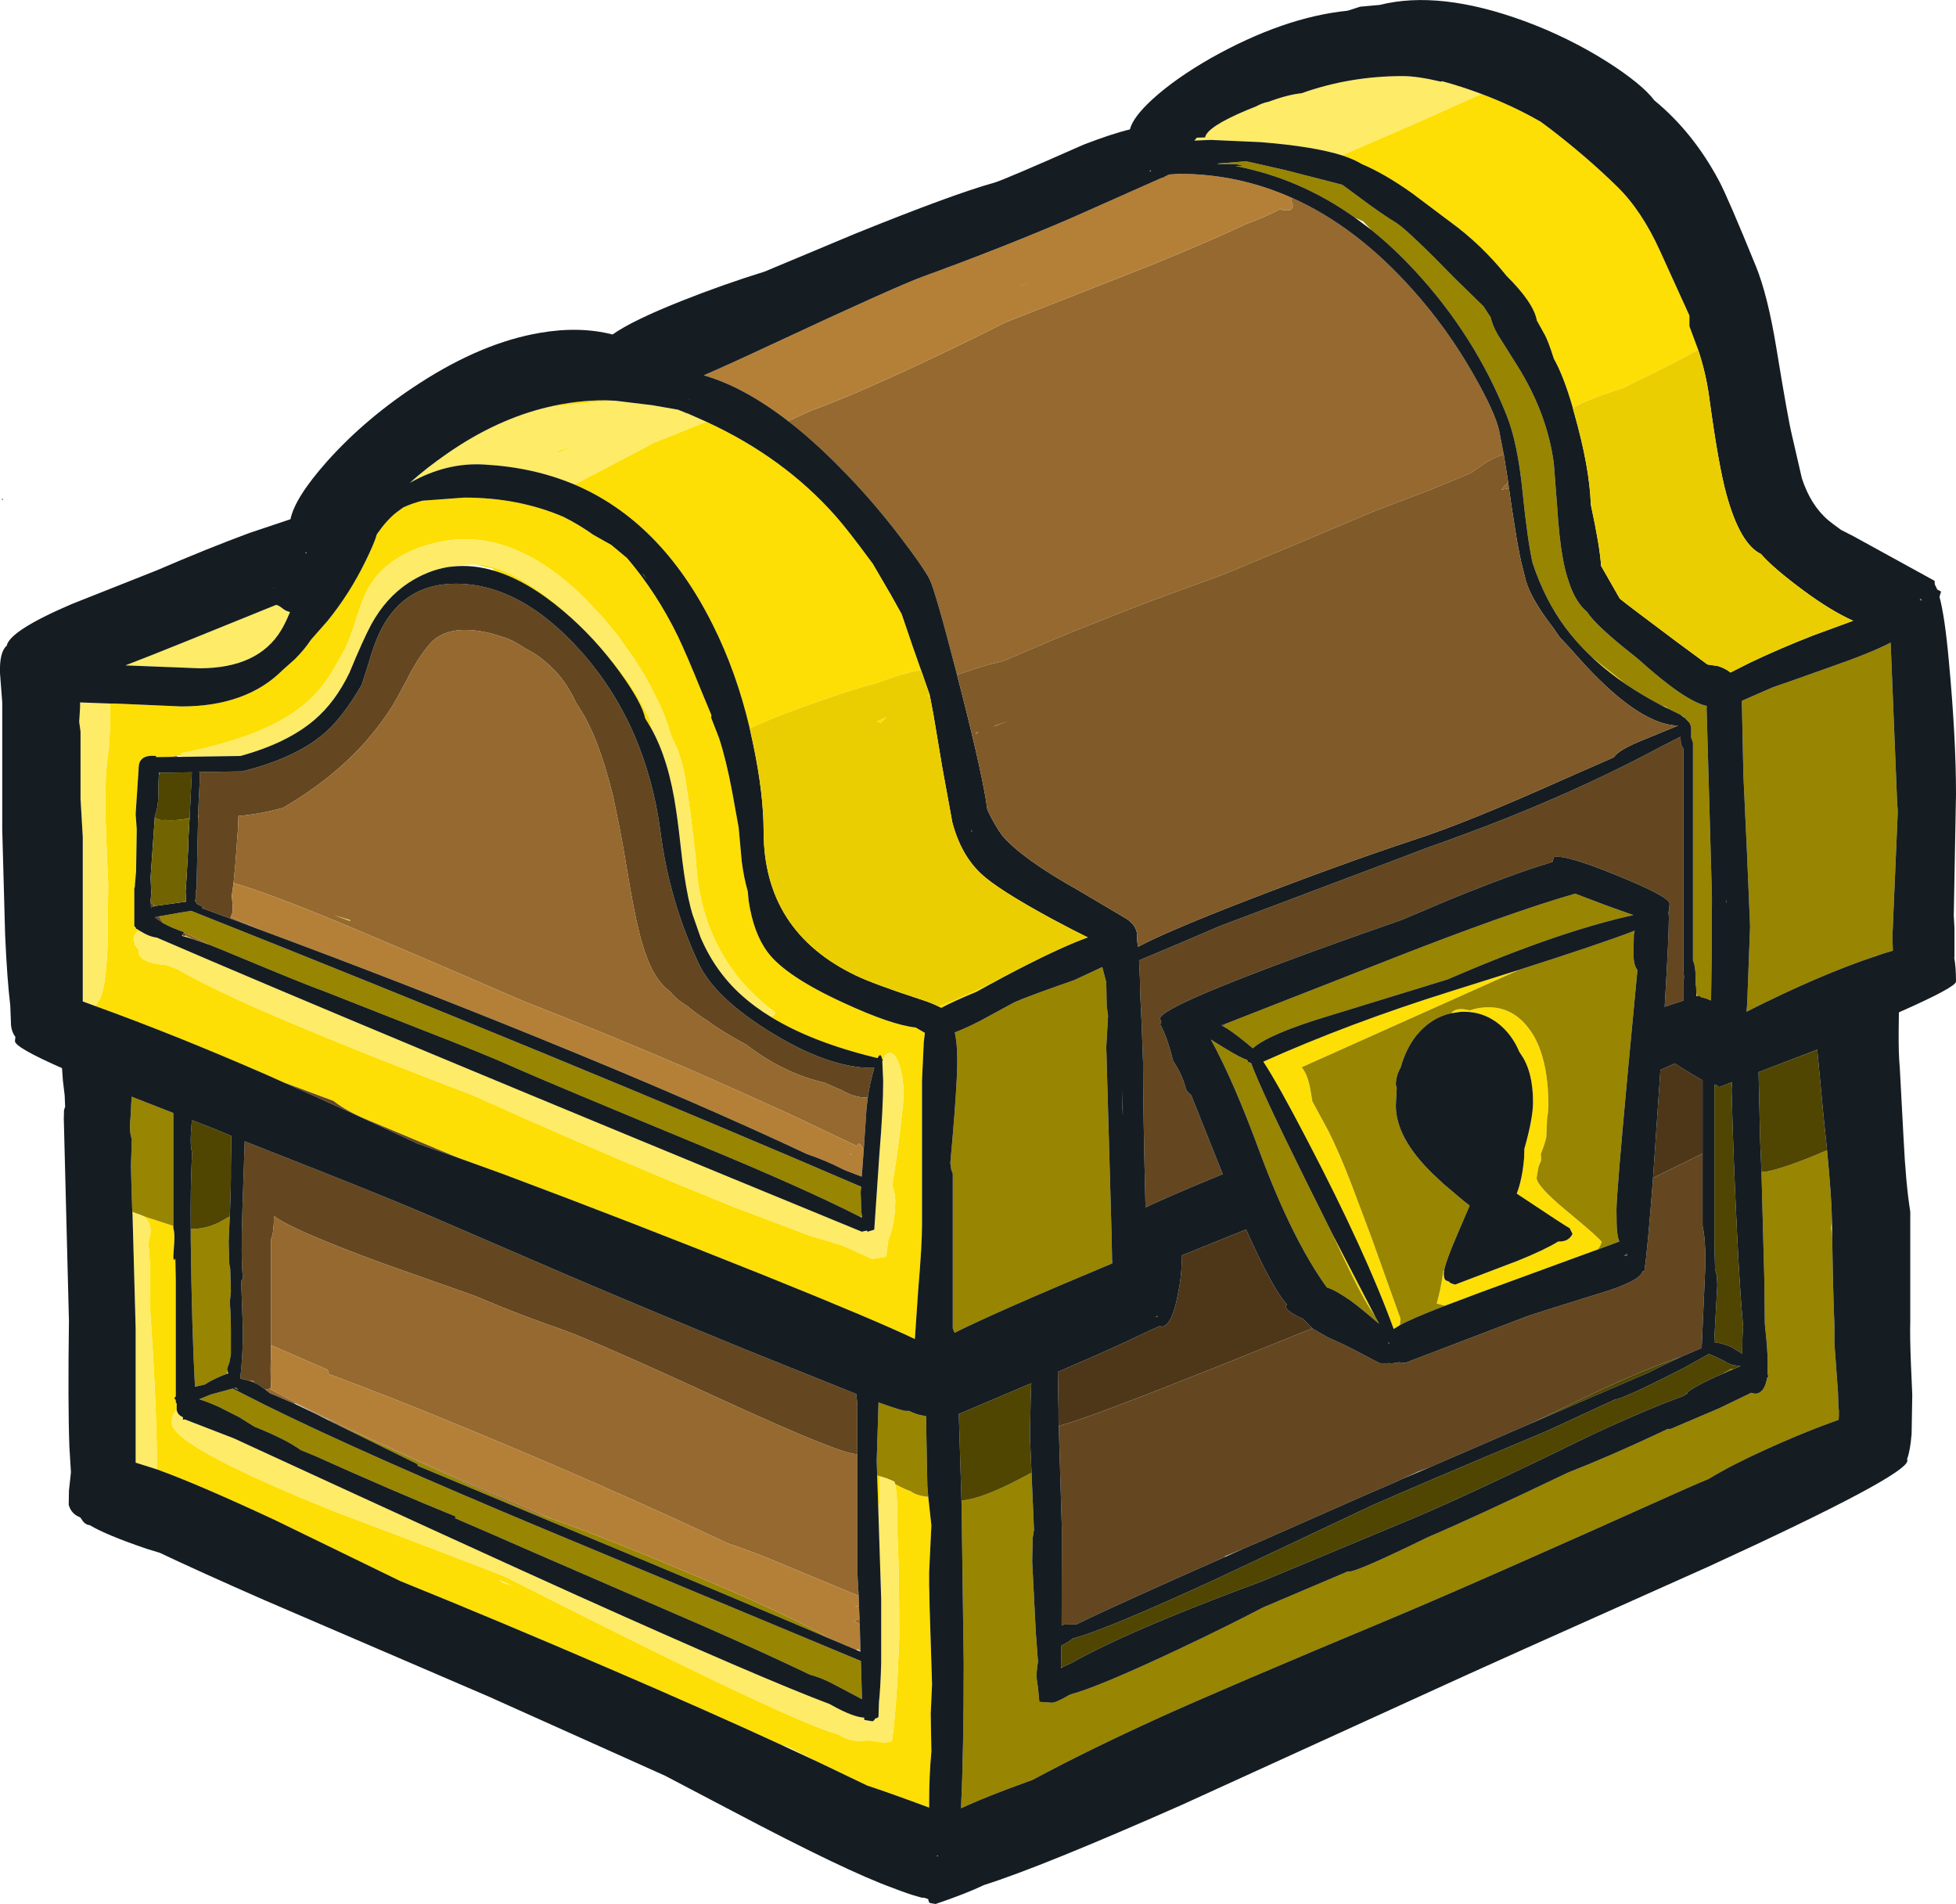 <?xml version="1.0" encoding="UTF-8" standalone="no"?>
<svg xmlns:ffdec="https://www.free-decompiler.com/flash" xmlns:xlink="http://www.w3.org/1999/xlink" ffdec:objectType="shape" height="426.65px" width="438.4px" xmlns="http://www.w3.org/2000/svg">
  <g transform="matrix(1.0, 0.0, 0.0, 1.0, 219.2, 213.3)">
    <path d="M112.85 -192.25 Q120.0 -189.55 126.15 -186.0 L128.3 -184.4 Q136.45 -178.15 143.2 -171.55 148.75 -166.15 152.85 -157.1 L159.45 -142.6 159.45 -140.2 161.4 -134.95 Q156.6 -132.2 147.8 -127.95 L144.65 -126.4 Q137.05 -123.95 133.3 -121.95 131.25 -129.05 129.05 -132.95 127.85 -136.75 127.1 -138.15 L125.25 -141.5 Q124.55 -145.45 118.45 -151.5 112.75 -158.6 105.75 -163.65 L97.3 -170.0 Q91.1 -174.4 86.0 -176.55 84.3 -177.6 81.55 -178.5 L96.1 -184.8 112.85 -192.25 M53.75 -176.65 L53.75 -176.6 53.65 -176.65 53.75 -176.65 M138.15 -65.6 L143.1 -61.7 145.1 -60.05 Q141.45 -62.55 138.4 -65.3 L138.15 -65.6 M153.35 -55.15 L154.1 -54.95 154.9 -54.4 153.35 -55.15 M157.95 -52.75 L158.1 -52.85 158.35 -52.5 157.95 -52.75 M160.85 6.95 L160.9 7.15 160.95 7.85 160.85 7.15 160.85 6.95 M161.0 9.2 L161.05 9.45 161.2 9.95 161.0 9.9 161.0 9.5 161.0 9.2 M-10.75 -57.2 L-11.45 -57.35 -10.85 -57.7 -10.75 -57.2 M-12.75 -63.1 Q-15.1 -62.85 -19.3 -61.45 L-20.65 -61.0 -22.7 -60.25 Q-27.85 -58.9 -33.95 -56.75 L-38.15 -55.3 Q-46.9 -52.15 -51.15 -50.05 -54.15 -62.8 -59.5 -73.4 -71.05 -96.5 -90.5 -104.75 -86.05 -107.0 -78.5 -111.0 L-72.75 -114.05 -60.9 -118.8 Q-43.5 -110.8 -31.85 -97.6 -29.15 -94.55 -24.0 -87.55 L-23.55 -86.95 -19.5 -80.0 -17.1 -75.7 -14.7 -68.65 -12.75 -63.1 M-8.8 12.25 L-8.7 12.15 Q-6.4 11.35 -1.95 9.35 L0.95 8.0 3.45 6.85 -0.35 8.95 Q-5.45 11.05 -8.25 12.55 L-8.8 12.25 M121.35 4.0 L72.55 25.85 Q74.0 27.65 74.55 31.15 L74.95 33.5 78.6 40.25 Q81.05 45.2 83.3 51.05 L83.9 52.6 88.1 63.75 92.8 76.9 94.7 82.2 94.55 83.65 93.25 84.45 93.15 84.45 Q86.95 67.35 73.8 42.2 67.25 29.6 63.95 24.6 83.25 15.95 106.1 8.8 L121.35 4.0 M104.65 79.3 L102.8 78.8 Q103.65 76.0 104.25 71.8 L104.3 71.5 104.5 71.25 104.4 72.0 Q104.4 73.3 104.85 73.6 L105.6 73.9 105.7 74.05 Q105.95 74.3 106.95 74.55 L121.0 69.2 Q126.95 66.8 130.05 64.9 L130.35 64.9 Q132.4 64.9 133.25 63.2 L132.6 61.9 Q132.05 61.7 120.95 54.3 L120.75 54.15 Q122.0 50.95 122.4 46.15 L122.45 44.15 Q124.4 37.3 124.4 33.65 124.4 26.8 121.65 22.9 L121.3 22.35 Q120.1 19.45 117.95 17.25 113.8 13.1 108.05 13.45 L106.05 13.75 Q107.05 12.3 110.2 13.1 111.7 12.6 113.35 12.45 119.4 11.95 123.3 16.95 125.0 19.1 126.05 22.1 127.85 27.1 127.85 34.5 L127.75 36.1 127.55 37.35 127.4 41.2 Q127.4 42.05 126.15 45.3 L126.25 46.65 125.65 48.1 125.2 50.6 Q125.2 52.45 131.9 58.0 L133.1 59.0 Q139.3 64.15 139.8 65.0 139.4 66.15 139.0 66.55 L138.75 66.75 137.35 67.25 112.9 76.2 104.65 79.3 M200.9 1.05 L201.2 0.85 201.35 0.9 200.9 1.05 M191.4 60.2 L191.4 60.6 191.45 63.7 191.2 61.8 191.4 60.2 M89.05 81.75 L87.4 79.2 Q84.4 74.15 79.5 63.35 L89.05 81.75 M-194.55 -55.65 L-193.4 -55.65 -178.55 -55.0 Q-164.0 -55.0 -155.85 -63.15 L-153.1 -65.6 Q-150.95 -67.75 -149.5 -69.95 L-145.8 -74.15 Q-140.85 -80.25 -137.35 -87.4 -135.25 -91.65 -134.75 -93.55 L-134.65 -93.7 Q-132.65 -96.6 -130.45 -98.4 L-128.8 -99.6 Q-126.85 -100.5 -124.55 -101.1 L-115.1 -101.8 Q-103.0 -101.8 -92.95 -97.5 -89.5 -95.8 -86.2 -93.45 L-82.2 -91.2 -78.65 -88.25 Q-72.0 -80.45 -67.25 -70.7 -65.25 -66.5 -61.95 -58.35 L-59.75 -53.05 -59.8 -52.45 -58.05 -47.95 Q-56.45 -43.1 -55.1 -35.9 L-53.65 -27.9 -52.95 -20.25 Q-52.5 -16.7 -51.6 -13.55 L-51.4 -11.4 Q-50.3 -4.15 -47.15 0.05 -43.15 5.45 -30.05 11.45 -19.45 16.35 -13.95 16.95 L-11.9 18.15 -12.15 20.15 -12.55 28.85 -12.55 61.1 Q-12.55 65.85 -13.4 75.7 L-14.15 86.75 Q-23.05 82.5 -48.0 72.45 -78.05 60.4 -106.65 49.7 L-116.5 46.15 -121.2 44.2 -136.7 37.7 Q-141.65 35.65 -144.45 33.4 L-154.65 29.6 -155.4 29.35 -159.65 27.45 Q-179.95 18.6 -197.8 12.15 L-197.25 11.1 Q-195.6 9.7 -195.1 -1.2 L-194.95 -15.2 -195.25 -21.6 -195.6 -31.75 -195.6 -33.0 Q-195.6 -40.25 -195.05 -43.65 -194.55 -47.1 -194.55 -51.75 L-194.55 -55.65 M-156.9 -77.65 L-157.7 -77.6 -157.35 -77.75 -156.9 -77.65 M-180.75 -43.7 L-184.2 -43.65 -184.25 -43.9 Q-186.6 -44.15 -187.55 -43.05 L-187.7 -43.1 -187.7 -42.85 -187.75 -42.8 Q-188.15 -42.15 -188.15 -40.65 L-188.8 -30.9 -188.55 -27.45 -188.7 -18.05 -188.95 -15.2 -189.0 -14.4 -189.1 -14.4 -189.1 -5.8 -188.75 -5.4 -188.7 -5.15 -188.5 -5.15 -188.1 -4.85 -188.2 -4.65 -188.8 -4.15 Q-189.25 -3.65 -189.25 -2.75 L-188.9 -1.45 -188.15 -0.5 -188.15 -0.15 Q-188.15 2.25 -182.7 2.9 L-182.35 2.8 -181.5 3.1 -179.55 3.8 Q-171.05 8.75 -154.15 15.85 -136.5 23.3 -113.15 32.15 -91.55 41.9 -69.2 51.25 L-55.25 56.95 -38.1 63.45 -30.35 65.8 -23.75 68.8 -20.6 68.3 -20.15 64.85 -20.1 64.55 Q-19.65 63.55 -19.3 62.15 L-19.2 61.75 -18.9 60.25 Q-18.6 58.2 -18.55 56.15 L-18.55 55.75 Q-18.55 54.55 -19.05 52.85 L-19.2 52.3 -18.85 49.9 -18.35 46.7 -17.85 43.15 -17.7 41.9 -17.55 40.85 -16.75 33.55 -16.7 31.9 Q-16.7 28.2 -17.6 25.45 -18.35 23.15 -19.3 22.75 L-19.65 22.65 Q-20.65 22.55 -21.3 24.1 L-21.5 24.05 Q-21.8 22.35 -22.5 23.8 -37.1 20.3 -46.45 14.55 L-45.9 14.3 -45.35 13.65 Q-62.2 1.2 -63.25 -20.95 L-64.55 -31.8 -65.65 -39.0 Q-65.95 -40.8 -66.4 -42.35 L-67.25 -45.15 -68.85 -48.6 Q-69.6 -51.5 -71.25 -55.25 L-72.4 -57.55 -72.9 -58.5 -73.15 -59.05 Q-75.05 -62.7 -77.35 -66.1 L-80.6 -70.7 -84.1 -74.95 -87.95 -79.05 Q-104.7 -95.75 -121.65 -91.65 -132.85 -88.9 -137.0 -80.85 -138.1 -78.65 -139.6 -73.9 -141.0 -69.4 -142.2 -67.3 -144.9 -62.45 -145.9 -61.05 -148.5 -57.3 -152.15 -54.55 -158.55 -49.75 -169.25 -46.75 -174.55 -45.25 -178.55 -44.55 L-178.5 -43.95 -179.05 -44.0 -179.7 -43.9 -180.75 -43.7 M-73.25 -50.1 L-74.6 -52.35 Q-75.3 -55.8 -80.25 -62.65 -85.95 -70.5 -92.9 -76.35 -101.0 -83.2 -108.4 -85.4 L-108.8 -85.9 -112.85 -86.8 -112.5 -86.8 Q-108.05 -86.8 -101.45 -82.85 -97.25 -80.3 -93.05 -76.7 L-88.45 -72.4 -85.0 -68.8 -81.35 -64.45 Q-78.7 -61.05 -76.55 -57.6 L-76.25 -57.05 -74.45 -53.85 -73.55 -52.1 -73.25 -50.1 M-117.75 -86.35 L-118.7 -86.25 -116.7 -86.55 -117.75 -86.35 M-177.85 -3.5 L-177.75 -3.65 -175.95 -2.85 -176.9 -3.15 -177.85 -3.5 M-65.75 -120.9 L-64.95 -120.6 -65.9 -120.45 -65.75 -120.9 M-81.25 -123.5 L-84.7 -123.3 -96.3 -122.1 Q-90.0 -123.6 -83.55 -123.6 L-81.25 -123.5 M-94.25 -111.8 L-94.05 -112.3 -90.05 -113.5 -94.25 -111.8 M-140.75 -7.15 L-140.7 -6.9 -144.35 -8.25 -140.75 -7.15 M-20.45 -52.65 L-21.85 -51.3 -22.65 -51.65 -20.45 -52.65 M-74.9 -84.45 L-74.25 -83.45 -75.3 -84.9 -74.9 -84.45 M-107.55 140.7 L-106.5 141.3 -104.05 142.15 Q-105.65 141.45 -107.55 140.7 M-44.4 177.55 Q-61.0 169.9 -82.65 160.6 -108.05 149.65 -129.45 141.0 L-157.6 127.3 Q-175.0 119.2 -184.05 115.95 L-184.05 115.55 -184.05 112.05 Q-184.25 98.65 -185.65 78.7 L-185.55 73.4 Q-185.55 68.6 -185.95 65.4 L-185.45 62.85 Q-185.35 59.0 -189.4 58.55 L-189.5 58.7 -189.55 58.25 -186.2 59.5 -180.35 61.4 -180.35 61.9 Q-180.0 63.0 -180.15 65.15 L-180.35 68.2 Q-180.35 69.25 -180.05 68.95 L-179.9 68.7 -179.8 73.55 -179.8 99.6 -180.15 100.0 -179.8 100.45 -179.8 101.0 -179.6 101.15 -179.6 102.65 Q-180.7 103.55 -180.7 105.5 -180.7 107.0 -177.65 109.3 -170.25 114.9 -144.6 125.25 -107.55 139.25 -105.7 140.15 -42.1 172.45 -31.35 175.35 L-31.3 175.35 Q-28.85 176.8 -26.9 176.8 L-24.15 176.7 -22.85 176.95 -22.6 176.95 -20.9 177.2 -19.6 176.95 -19.25 176.7 Q-18.55 171.55 -18.05 162.8 L-17.65 153.65 Q-17.65 138.85 -18.05 130.65 L-18.1 129.65 -18.05 127.3 Q-18.05 121.85 -18.6 119.2 L-18.2 119.45 Q-16.55 120.35 -15.1 120.85 -13.7 121.9 -11.15 122.1 L-10.45 128.5 -10.95 139.0 -10.95 141.55 -10.95 142.05 -10.9 143.75 -10.85 146.6 -10.3 164.1 -10.6 170.75 -10.45 179.2 Q-10.95 184.6 -10.95 190.6 L-10.95 191.75 Q-19.0 188.75 -24.4 186.95 L-24.75 186.85 -35.8 181.55 -42.55 178.2 -44.4 177.55 M-22.6 117.3 L-22.0 117.5 -22.0 123.25 -22.35 124.75 -22.6 117.3 M-167.45 90.3 L-167.5 90.5 -167.8 92.05 -167.45 90.3 M-168.2 93.9 L-168.05 94.45 -168.35 94.55 -168.2 93.9" fill="#fedf05" fill-rule="evenodd" stroke="none"/>
    <path d="M32.45 34.75 L32.45 36.8 32.25 31.05 32.45 34.75" fill="#840000" fill-rule="evenodd" stroke="none"/>
    <path d="M53.75 -176.65 L59.9 -177.15 60.4 -177.1 69.0 -175.15 81.65 -171.9 85.45 -169.1 Q90.5 -165.3 93.85 -163.3 L94.05 -163.15 Q96.95 -161.1 106.8 -151.0 L113.3 -144.65 114.9 -142.2 Q115.3 -140.4 116.5 -138.3 L120.85 -131.4 Q127.55 -120.7 129.05 -109.55 L129.8 -99.9 Q130.25 -92.7 131.05 -88.35 131.55 -85.45 132.35 -83.15 L132.7 -82.1 Q134.2 -78.05 136.55 -76.15 138.4 -73.15 147.25 -66.2 L148.1 -65.5 Q158.4 -56.2 163.35 -55.1 L163.3 -54.7 164.5 -12.3 164.45 0.25 164.3 10.9 163.2 10.45 161.9 10.1 161.85 10.0 161.65 9.8 161.2 9.95 161.05 9.45 161.0 9.2 160.95 7.85 160.9 7.15 160.85 6.95 160.85 5.9 Q160.85 3.3 160.25 1.95 L160.25 -46.9 159.85 -48.0 159.85 -49.8 Q159.85 -50.75 159.45 -51.35 L158.35 -52.5 158.1 -52.85 157.95 -52.75 157.45 -53.1 157.45 -53.15 157.3 -53.2 157.25 -53.25 154.9 -54.4 154.1 -54.95 153.35 -55.15 Q148.9 -57.5 145.1 -60.05 L143.1 -61.7 138.15 -65.6 137.55 -66.1 Q134.2 -69.25 131.6 -72.75 127.05 -78.9 124.3 -87.15 123.15 -92.3 122.05 -103.15 120.95 -114.1 118.5 -120.2 111.4 -138.05 98.0 -152.55 93.25 -157.7 88.15 -161.8 L86.35 -163.65 84.4 -164.6 Q72.0 -173.4 57.65 -176.1 L59.45 -176.15 58.0 -176.5 54.25 -176.5 53.75 -176.6 53.75 -176.65 M55.8 16.0 L91.3 2.1 Q118.75 -8.7 133.85 -13.05 L140.7 -10.45 146.3 -8.45 146.9 -8.25 Q129.95 -4.55 105.3 6.15 L78.75 14.3 Q65.25 18.35 61.6 21.6 57.95 18.55 55.95 17.25 L54.9 16.65 55.8 16.0 M121.35 4.0 Q139.7 -1.85 147.2 -4.75 L147.0 -3.9 146.9 0.75 Q147.0 3.15 147.8 4.05 L145.6 27.35 Q143.1 54.35 143.1 57.8 143.1 61.6 143.25 62.55 143.35 64.0 143.75 64.9 L138.75 66.75 139.0 66.55 Q139.4 66.15 139.8 65.0 139.3 64.15 133.1 59.0 L131.9 58.0 Q125.2 52.45 125.2 50.6 L125.65 48.1 126.25 46.65 126.15 45.3 Q127.4 42.05 127.4 41.2 L127.55 37.35 127.75 36.1 127.85 34.5 Q127.85 27.1 126.05 22.1 125.0 19.1 123.3 16.95 119.4 11.95 113.35 12.45 111.7 12.6 110.2 13.1 107.05 12.3 106.05 13.75 101.45 14.75 98.15 18.85 95.85 21.85 94.75 25.85 93.65 27.8 93.65 29.75 L93.85 30.45 93.65 34.45 Q93.65 41.7 101.95 49.75 L104.35 52.0 108.85 55.8 110.2 56.85 107.35 63.5 Q104.95 69.05 104.5 71.25 L104.3 71.5 104.25 71.8 Q103.65 76.0 102.8 78.8 L104.65 79.3 Q97.45 82.05 94.55 83.65 L94.7 82.2 92.8 76.9 88.1 63.75 83.9 52.6 83.3 51.05 Q81.05 45.2 78.6 40.25 L74.95 33.5 74.55 31.15 Q74.0 27.65 72.55 25.85 L121.35 4.0 M200.9 1.05 Q188.5 5.2 172.25 13.4 L172.4 11.6 173.05 -5.7 172.35 -22.25 171.55 -39.6 171.2 -56.25 178.05 -59.25 182.65 -60.85 190.95 -63.8 Q200.3 -67.05 204.55 -69.3 L206.0 -33.7 206.15 -31.4 204.95 -3.4 205.05 -0.4 205.0 -0.25 Q203.2 0.25 201.35 0.9 L201.2 0.85 200.9 1.05 M167.7 -11.0 L167.65 -11.0 167.65 -11.95 167.7 -11.2 167.7 -11.0 M175.6 49.35 Q178.1 49.3 185.85 46.3 L190.3 44.45 Q191.3 54.75 191.4 60.2 L191.2 61.8 191.45 63.7 Q191.65 76.95 191.95 83.6 L191.95 87.75 192.65 97.3 192.75 98.65 192.85 101.95 192.95 102.75 192.95 103.8 192.9 104.85 189.6 106.05 Q183.25 108.45 176.35 111.6 168.85 115.0 163.75 118.1 161.2 119.15 158.5 120.35 110.3 142.0 91.95 149.65 54.95 165.1 40.95 171.45 24.35 179.0 12.3 185.5 L6.35 187.7 Q0.4 189.95 -3.8 191.9 -3.2 178.9 -3.2 159.3 L-3.7 122.95 Q0.45 122.6 8.0 118.8 L12.0 116.7 12.55 129.5 12.25 131.4 12.15 136.65 12.95 152.35 13.45 159.1 13.3 159.95 13.1 162.0 Q13.1 162.8 13.45 164.9 L13.75 168.05 16.55 168.25 Q17.5 168.25 20.4 166.55 L20.7 166.4 Q26.85 164.8 45.0 156.25 56.0 151.05 63.9 146.9 L82.85 138.85 83.25 138.85 Q85.1 138.85 100.85 131.15 111.1 126.8 132.2 116.7 141.65 113.0 152.7 107.8 L154.6 106.9 155.25 106.9 166.05 102.3 172.8 99.05 173.25 98.8 174.15 99.0 Q176.15 99.0 176.8 95.8 L176.9 95.35 177.15 95.2 176.95 94.45 177.0 92.25 Q177.0 89.35 176.45 84.35 L176.35 83.3 176.25 73.75 175.6 49.35 M18.6 160.25 L18.8 160.25 19.0 160.25 18.6 160.45 18.6 160.25 M166.8 94.6 L168.7 93.5 169.1 93.5 169.3 93.5 Q168.05 94.0 166.8 94.6 M93.15 84.45 L93.25 84.45 93.15 84.5 93.15 84.45 M89.05 81.75 L89.9 83.35 Q85.75 79.75 83.3 78.0 80.05 75.75 78.2 75.2 70.45 64.5 63.15 44.85 57.25 28.8 52.2 19.65 L55.1 21.45 Q59.0 23.85 60.35 24.2 L60.5 24.65 61.2 24.9 Q63.55 31.25 73.25 50.8 L79.5 63.35 Q84.4 74.15 87.4 79.2 L89.05 81.75 M29.75 69.95 Q4.35 80.55 -5.25 85.35 L-5.65 84.35 -5.65 49.7 -6.0 48.75 -6.2 47.3 Q-5.1 35.25 -4.75 28.25 -4.4 21.55 -5.2 18.05 -2.8 17.15 0.6 15.4 L8.15 11.3 Q11.3 9.9 21.65 6.3 L27.85 3.4 28.75 6.8 28.85 12.15 29.15 14.35 28.75 21.3 29.95 63.75 30.05 69.05 30.1 69.55 29.75 69.95 M-184.8 -10.55 L-184.4 -10.3 -184.85 -10.15 -184.8 -10.55 M-177.85 -11.2 L-177.65 -11.35 -177.5 -11.45 -177.5 -11.25 -177.85 -11.2 M-183.6 -39.95 L-183.6 -40.15 -183.5 -40.15 -183.6 -39.95 M-182.65 -6.45 L-183.6 -7.95 -178.8 -8.8 -176.35 -9.2 Q-93.0 23.9 -26.6 52.45 L-26.5 52.5 -26.2 52.8 -26.3 53.8 -26.15 58.25 -26.0 59.3 -26.55 59.3 Q-39.2 52.85 -62.5 43.25 -96.95 29.0 -103.65 26.0 -110.05 23.1 -124.75 17.4 L-147.1 8.6 Q-149.5 7.85 -168.8 -0.2 L-172.15 -1.55 -177.2 -4.1 -177.4 -4.1 -178.1 -4.15 -177.9 -4.4 Q-180.9 -5.45 -182.65 -6.45 M-143.8 105.75 Q-109.95 121.4 -98.9 125.95 L-95.7 127.0 Q-83.5 131.2 -60.15 141.15 -42.2 148.75 -33.2 153.9 -52.75 145.55 -95.95 127.55 L-125.6 115.15 -125.6 114.8 -146.0 104.75 -145.05 105.15 -143.8 105.75 M-117.2 126.85 L-117.1 126.5 Q-130.45 121.1 -148.7 112.9 L-151.75 111.65 Q-155.25 109.15 -162.15 106.4 L-165.7 104.2 -170.15 101.95 Q-172.85 100.75 -174.55 100.25 L-172.0 99.2 -167.05 97.85 -159.65 101.6 Q-137.7 112.45 -96.6 129.6 L-26.25 158.9 -26.0 167.45 -32.45 164.05 Q-34.95 162.7 -37.7 161.95 -47.9 157.05 -61.35 151.15 L-99.85 134.45 Q-109.5 130.2 -117.2 126.9 L-117.2 126.85 M-11.15 122.1 Q-13.7 121.9 -15.1 120.85 -16.55 120.35 -18.2 119.45 L-18.6 119.2 -18.75 118.7 -20.4 118.0 -22.0 117.5 -22.6 117.3 -22.7 114.0 -22.35 102.85 -22.3 100.95 Q-17.05 102.85 -16.2 102.85 L-15.45 102.85 Q-14.0 103.65 -11.85 104.0 L-11.6 104.1 -11.6 106.65 -11.35 119.7 -11.15 122.1 M-180.35 61.4 L-186.2 59.5 -189.55 58.25 -189.7 53.7 -189.85 48.0 -189.65 42.05 -189.95 40.85 Q-190.2 39.1 -189.95 37.2 L-189.7 32.45 -180.35 36.1 -180.35 61.4 M-176.45 62.1 L-176.3 62.1 Q-173.1 62.1 -169.95 60.55 L-168.1 59.5 -167.7 59.3 -167.95 64.95 -167.8 70.0 -167.6 70.95 -167.45 76.1 -167.7 78.6 Q-167.45 81.1 -167.45 84.95 L-167.45 90.3 -167.8 92.05 -168.3 93.4 -168.2 93.9 -168.35 94.55 Q-169.85 95.05 -172.15 96.25 L-173.3 96.95 -175.5 97.45 Q-176.2 84.85 -176.45 64.4 L-176.45 62.1 M-166.7 97.7 L-166.4 97.6 -165.7 98.15 -166.7 97.7" fill="#988501" fill-rule="evenodd" stroke="none"/>
    <path d="M175.6 49.35 L175.3 42.2 174.95 26.95 188.1 21.9 189.45 36.2 190.3 44.45 185.85 46.3 Q178.1 49.3 175.6 49.35 M169.0 29.4 L168.9 30.9 Q169.3 46.4 170.1 62.45 170.75 76.2 171.5 84.05 171.3 85.35 171.3 89.9 L171.3 90.05 169.05 88.65 Q167.05 87.7 165.0 87.45 L165.7 74.7 165.6 72.65 165.2 71.05 165.05 65.2 165.05 29.8 165.45 29.8 166.1 30.3 168.95 29.2 169.0 29.4 M-3.7 122.95 L-4.3 103.55 11.95 96.65 11.8 100.25 11.65 108.85 12.0 116.7 8.0 118.8 Q0.45 122.6 -3.7 122.95 M157.55 90.75 L155.35 91.8 Q153.6 92.6 151.8 93.5 L150.55 94.15 123.95 105.65 140.25 97.85 Q148.8 93.9 155.0 91.65 L157.55 90.75 M18.6 160.25 L18.7 155.45 20.25 154.6 21.25 153.85 Q28.5 152.0 54.1 140.2 L88.3 124.05 Q99.5 119.1 127.3 107.45 L143.0 100.2 143.2 100.25 Q146.35 99.25 155.5 94.6 L158.45 93.1 163.9 90.05 163.9 90.15 Q166.25 91.05 168.15 92.2 169.15 92.7 170.95 92.8 L169.3 93.5 169.1 93.5 168.7 93.5 166.8 94.6 166.05 94.9 164.5 95.6 Q159.75 97.85 158.7 99.0 L159.15 98.85 158.1 99.5 Q149.35 102.75 138.35 107.85 110.0 121.7 97.6 126.9 L63.75 141.0 56.95 143.55 Q32.3 152.9 20.95 159.35 L19.0 160.25 18.8 160.25 18.6 160.25 M-176.7 -30.05 L-176.85 -30.0 Q-178.0 -29.5 -181.05 -29.5 L-182.15 -29.55 -182.7 -29.5 Q-183.95 -29.5 -184.5 -30.2 L-184.5 -30.55 Q-183.8 -32.15 -183.7 -34.95 L-183.7 -37.4 -183.6 -39.6 -183.35 -40.15 -176.2 -40.25 -176.7 -30.05 M-176.45 62.1 Q-176.55 53.15 -176.15 44.9 -176.6 43.45 -176.4 40.45 L-176.2 37.7 -171.4 39.55 -167.35 41.25 -167.45 48.4 Q-167.4 51.8 -167.65 58.2 L-167.7 59.3 -168.1 59.5 -169.95 60.55 Q-173.1 62.1 -176.3 62.1 L-176.45 62.1" fill="#504601" fill-rule="evenodd" stroke="none"/>
    <path d="M151.3 50.65 L152.6 31.55 152.95 26.45 156.2 25.0 157.95 26.15 162.4 28.8 162.4 45.2 151.3 50.65 M18.1 106.35 L18.1 106.15 18.05 104.95 18.05 102.75 17.9 94.1 19.2 93.55 Q29.75 89.05 36.8 85.65 L40.8 83.8 41.0 84.0 Q43.3 84.0 44.65 77.5 45.65 72.85 45.65 69.2 L45.6 68.05 60.1 62.2 Q65.95 75.4 69.3 79.1 L69.15 79.1 68.95 79.7 Q70.05 81.05 72.8 82.2 L74.95 84.35 53.75 92.9 Q25.0 104.35 18.9 106.0 L18.1 106.35 M29.75 69.95 L30.1 69.55 30.1 69.8 29.75 69.95 M40.25 81.8 L39.8 81.8 39.75 81.8 40.2 81.55 40.25 81.8" fill="#4e3718" fill-rule="evenodd" stroke="none"/>
    <path d="M44.9 -1.8 L54.25 -5.8 94.15 -20.85 100.3 -23.2 Q109.85 -26.55 118.8 -30.1 L119.15 -30.25 Q137.6 -37.65 153.3 -46.1 L157.45 -48.2 157.45 -48.1 157.55 -46.55 158.1 -45.5 158.1 3.8 158.25 5.9 158.15 6.0 158.15 10.9 153.9 12.3 Q154.85 -3.35 154.85 -7.85 L154.75 -8.95 154.9 -9.3 155.0 -10.8 Q155.0 -12.35 143.3 -17.1 131.55 -21.9 129.1 -21.25 L128.75 -20.15 Q120.25 -17.65 105.3 -11.55 L95.05 -7.2 83.25 -3.05 Q40.8 12.1 40.8 14.95 L41.1 15.8 40.8 16.2 Q42.3 18.75 43.75 24.45 45.7 27.4 46.45 30.15 L46.75 31.1 47.8 32.15 54.85 49.8 Q43.3 54.55 37.55 57.25 37.0 35.95 37.0 24.75 L36.65 15.5 Q36.3 9.35 36.3 6.25 L36.1 1.9 44.9 -1.8 M55.8 16.0 L54.9 16.65 54.55 16.45 55.8 16.0 M151.3 50.65 L162.4 45.2 162.4 61.4 Q163.05 64.25 163.05 69.6 L162.2 88.75 157.55 90.75 155.0 91.65 Q148.8 93.9 140.25 97.85 L123.95 105.65 101.1 115.55 98.7 116.45 94.85 118.2 93.6 118.8 86.75 121.75 63.3 132.1 59.45 133.75 55.45 135.4 55.2 135.65 Q30.5 146.55 22.05 150.7 L19.25 150.75 18.75 150.95 18.8 129.25 18.1 106.35 18.9 106.0 Q25.0 104.35 53.75 92.9 L74.95 84.35 75.05 84.45 78.35 86.35 Q80.9 87.45 83.8 88.9 L90.0 92.15 91.2 92.2 92.1 92.15 92.9 92.2 94.3 91.95 95.75 92.1 121.65 82.2 Q122.95 81.65 127.55 80.2 L139.4 76.5 Q148.25 73.85 148.95 71.6 L149.35 71.5 Q150.05 67.15 151.3 50.65 M144.8 68.1 Q145.1 67.85 145.5 67.65 L145.45 68.1 144.8 68.1 M93.2 87.15 L93.15 87.05 93.25 87.15 93.2 87.15 M91.85 87.6 L92.05 87.6 92.3 87.6 91.95 87.8 91.85 87.6 M-116.5 46.15 L-125.65 42.95 Q-142.8 34.9 -155.4 29.35 L-154.65 29.6 -144.45 33.4 Q-141.65 35.65 -136.7 37.7 L-121.2 44.2 -116.5 46.15 M-174.8 -30.65 L-174.8 -31.0 -174.4 -39.1 Q-174.4 -39.85 -174.55 -40.3 L-164.95 -40.45 Q-153.1 -43.35 -146.6 -48.9 -142.5 -52.35 -138.1 -59.9 L-136.55 -64.8 Q-135.25 -69.4 -133.7 -72.4 -128.4 -82.5 -117.05 -82.5 -102.45 -82.5 -88.9 -67.25 -74.35 -50.85 -71.15 -26.8 -69.2 -11.5 -62.6 2.6 -58.95 10.35 -46.3 18.1 -33.4 26.0 -23.75 26.0 L-23.25 26.0 Q-24.25 29.45 -24.7 32.65 L-25.05 32.65 Q-27.7 32.65 -30.55 31.0 L-34.45 29.3 Q-43.7 27.15 -51.85 20.85 -57.6 17.75 -60.75 15.35 L-61.6 14.8 Q-63.45 13.6 -64.95 12.3 L-65.1 12.2 Q-67.7 10.6 -69.05 8.85 -72.95 6.1 -75.25 -1.85 -76.55 -6.2 -77.95 -14.2 L-79.7 -24.45 -80.45 -28.4 -81.9 -35.35 -82.7 -38.35 Q-84.35 -44.4 -86.3 -48.95 L-87.8 -52.05 -88.1 -52.65 -89.55 -55.0 -90.05 -55.75 -90.95 -57.6 -92.2 -59.7 Q-93.35 -61.45 -94.85 -63.05 L-95.95 -64.1 Q-98.45 -66.5 -101.4 -67.95 L-102.55 -68.7 Q-104.1 -69.7 -106.0 -70.4 L-109.1 -71.35 Q-118.85 -73.75 -122.95 -68.9 -125.5 -65.9 -127.75 -61.5 L-127.75 -61.45 Q-130.65 -56.0 -131.5 -54.7 -134.5 -50.1 -138.25 -46.0 -144.25 -39.6 -152.15 -34.5 L-155.6 -32.35 Q-160.3 -30.95 -165.75 -30.45 L-165.85 -27.7 -166.45 -19.6 -166.5 -19.1 -166.85 -15.45 -167.25 -12.6 -167.05 -10.35 -167.05 -9.75 Q-167.05 -8.85 -167.2 -8.55 L-167.45 -7.9 -167.5 -7.8 -167.55 -7.65 -167.65 -7.5 -174.05 -9.85 -173.5 -10.1 Q-174.7 -10.4 -175.2 -10.9 L-175.25 -11.35 -175.55 -11.35 -175.25 -12.35 -175.35 -12.95 -175.3 -13.9 -175.15 -14.0 -174.8 -30.0 -174.65 -30.45 -174.65 -30.55 -174.8 -30.65 M-185.4 -11.0 L-184.8 -10.55 -184.85 -10.15 -185.35 -9.95 -185.4 -11.0 M-183.6 -7.95 L-182.65 -6.45 -184.5 -7.75 -183.6 -7.95 M-178.1 -4.15 L-177.4 -4.1 -177.75 -3.65 -177.85 -3.5 -178.4 -3.7 -178.1 -4.15 M-27.05 112.55 L-27.2 112.55 Q-30.75 112.55 -56.4 100.8 -86.25 87.05 -93.45 84.55 -100.25 82.2 -107.45 79.3 L-113.0 77.0 -133.95 69.6 Q-153.75 62.3 -157.8 59.2 L-157.8 59.35 Q-157.8 62.95 -158.45 64.4 L-158.45 88.15 -158.45 90.0 Q-158.65 93.5 -158.45 97.55 L-158.65 97.8 -158.75 97.9 -159.75 98.05 -161.15 97.05 -162.25 96.5 -162.4 96.15 -162.85 96.0 -163.2 96.15 -165.35 95.6 Q-164.75 90.3 -164.75 84.65 L-165.15 73.8 -164.75 73.1 Q-165.25 68.8 -164.85 57.25 L-164.35 42.45 -147.35 49.15 Q-131.9 55.25 -122.7 59.2 L-91.75 72.55 Q-71.45 81.2 -51.75 89.25 L-27.3 99.05 -27.25 99.5 Q-26.95 101.6 -27.05 102.65 L-27.05 112.55" fill="#644720" fill-rule="evenodd" stroke="none"/>
    <path d="M70.5 -168.9 Q84.8 -162.5 97.35 -148.45 105.3 -139.6 111.25 -129.05 115.85 -120.95 116.8 -116.85 L117.85 -111.4 Q116.3 -111.15 113.7 -109.55 L110.45 -107.3 101.55 -103.6 89.3 -98.95 71.5 -91.45 56.4 -85.15 52.8 -83.75 52.35 -83.6 41.1 -79.5 39.35 -78.85 37.0 -77.95 34.75 -77.1 20.85 -71.6 16.75 -69.9 7.85 -66.1 5.85 -65.25 5.1 -65.05 1.05 -64.0 -4.7 -62.1 Q-9.6 -81.1 -10.9 -83.6 -12.35 -86.35 -17.25 -92.75 -23.85 -101.45 -31.1 -108.7 -36.95 -114.65 -42.55 -118.95 L-37.25 -121.35 Q-30.5 -123.75 -19.3 -128.85 -6.8 -134.5 6.0 -141.0 L38.45 -153.75 Q52.4 -159.45 60.2 -163.15 L60.25 -163.15 Q65.4 -165.1 67.95 -166.6 L67.95 -166.3 69.1 -166.15 Q70.1 -166.15 70.3 -166.45 L70.55 -167.15 Q70.55 -167.75 70.15 -168.4 L70.3 -168.7 70.5 -168.9 M118.85 -105.15 L119.0 -103.9 117.3 -103.55 118.2 -104.65 118.85 -105.15 M9.4 -149.25 L9.45 -149.3 11.25 -149.9 9.4 -149.25 M0.0 -49.3 L0.05 -49.05 -0.55 -48.8 -0.5 -49.1 -0.5 -49.15 0.0 -49.3 M5.1 -51.15 L6.85 -51.75 5.1 -51.1 3.6 -50.5 3.7 -50.65 5.1 -51.15 M-179.35 -43.7 L-180.75 -43.7 -179.7 -43.9 -179.35 -43.7 M-174.8 -30.65 L-174.65 -30.55 -174.65 -30.45 -174.8 -30.0 -174.8 -30.65 M-167.65 -7.5 L-167.55 -7.65 -167.5 -7.8 -160.6 -4.85 -167.65 -7.5 M-166.85 -15.45 L-166.5 -19.1 -166.45 -19.6 -165.85 -27.7 -165.75 -30.45 Q-160.3 -30.95 -155.6 -32.35 L-152.15 -34.5 Q-144.25 -39.6 -138.25 -46.0 -134.5 -50.1 -131.5 -54.7 -130.65 -56.0 -127.75 -61.45 L-127.75 -61.5 Q-125.5 -65.9 -122.95 -68.9 -118.85 -73.75 -109.1 -71.35 L-106.0 -70.4 Q-104.1 -69.7 -102.55 -68.7 L-101.4 -67.95 Q-98.45 -66.5 -95.95 -64.1 L-94.85 -63.05 Q-93.35 -61.45 -92.2 -59.7 L-90.95 -57.6 -90.05 -55.75 -89.55 -55.0 -88.1 -52.65 -87.8 -52.05 -86.3 -48.95 Q-84.35 -44.4 -82.7 -38.35 L-81.9 -35.35 -80.45 -28.4 -79.7 -24.45 -77.95 -14.2 Q-76.55 -6.2 -75.25 -1.85 -72.95 6.1 -69.05 8.85 -67.7 10.6 -65.1 12.2 L-64.95 12.3 Q-63.45 13.6 -61.6 14.8 L-60.75 15.35 Q-57.6 17.75 -51.85 20.85 -43.7 27.15 -34.45 29.3 L-30.55 31.0 Q-27.7 32.65 -25.05 32.65 L-24.7 32.65 -25.0 35.25 -25.6 44.2 -25.7 44.15 -26.2 43.35 -26.6 42.9 -26.8 43.1 -27.25 43.45 -42.4 36.25 Q-45.0 35.1 -47.65 33.9 L-51.05 32.35 -54.5 30.8 -64.2 26.5 Q-82.3 18.7 -102.1 10.95 -126.15 0.5 -143.4 -6.7 -158.6 -13.0 -166.85 -15.45 M-26.05 50.35 L-26.1 50.35 -26.05 50.35 M-177.4 -4.1 L-177.2 -4.1 -172.15 -1.55 -175.95 -2.85 -177.75 -3.65 -177.4 -4.1 M-26.55 59.3 L-26.0 59.3 -25.95 59.6 -26.55 59.3 M-26.2 52.8 L-26.5 52.5 -26.6 52.45 -26.2 52.6 -26.2 52.8 M-140.25 -28.3 L-140.0 -28.05 -140.05 -28.3 -140.25 -28.3 M-140.75 -7.15 L-144.35 -8.25 -140.7 -6.9 -140.75 -7.15 M-28.35 45.35 L-28.35 45.45 -28.85 45.2 -28.35 45.35 M-158.45 88.15 L-158.45 64.4 Q-157.8 62.95 -157.8 59.35 L-157.8 59.2 Q-153.75 62.3 -133.95 69.6 L-113.0 77.0 -107.45 79.3 Q-100.25 82.2 -93.45 84.55 -86.25 87.05 -56.4 100.8 -30.75 112.55 -27.2 112.55 L-27.05 112.55 -27.05 139.0 -26.75 144.3 -47.7 135.6 Q-52.3 133.8 -56.05 132.55 -82.4 120.1 -114.45 106.85 -132.45 99.4 -144.3 95.05 L-145.5 94.6 -145.75 93.65 -157.0 88.75 -158.45 88.15 M-163.2 96.15 L-162.85 96.0 -162.4 96.15 -162.25 96.5 -163.2 96.15 M-159.75 98.05 L-158.75 97.9 -155.35 99.75 Q-148.35 103.45 -136.85 108.8 -120.2 116.55 -102.85 123.9 L-95.7 127.0 -98.9 125.95 Q-109.95 121.4 -143.8 105.75 L-145.85 104.7 -148.0 103.65 -148.8 103.25 -152.9 101.2 -153.4 101.15 -156.0 100.05 Q-157.4 99.4 -158.7 98.9 L-159.75 98.05 M-26.65 146.6 L-26.65 147.1 -27.5 146.65 -27.2 146.65 -26.65 146.6 M-26.55 149.45 L-26.5 150.7 -27.8 149.85 -26.55 149.45 M-26.35 156.15 L-26.35 156.5 -26.55 156.55 -26.9 156.3 -26.35 156.15" fill="#95692f" fill-rule="evenodd" stroke="none"/>
    <path d="M70.5 -168.9 L70.3 -168.7 70.15 -168.4 Q70.55 -167.75 70.55 -167.15 L70.3 -166.45 Q70.1 -166.15 69.1 -166.15 L67.95 -166.3 67.95 -166.6 Q65.4 -165.1 60.25 -163.15 L60.2 -163.15 Q52.4 -159.45 38.45 -153.75 L6.0 -141.0 Q-6.8 -134.5 -19.3 -128.85 -30.5 -123.75 -37.25 -121.35 L-42.55 -118.95 Q-52.45 -126.6 -61.45 -129.2 -55.45 -131.8 -46.6 -135.95 -18.65 -149.0 -12.4 -151.3 5.85 -157.95 20.7 -164.35 L41.3 -173.5 41.55 -173.5 41.9 -173.75 42.85 -174.2 45.05 -174.35 Q58.4 -174.35 70.5 -168.9 M9.4 -149.25 L11.25 -149.9 9.45 -149.3 9.4 -149.25 M-167.5 -7.8 L-167.45 -7.9 -167.2 -8.55 Q-167.05 -8.85 -167.05 -9.75 L-167.05 -10.35 -167.25 -12.6 -166.85 -15.45 Q-158.6 -13.0 -143.4 -6.7 -126.15 0.5 -102.1 10.95 -82.3 18.7 -64.2 26.5 L-54.5 30.8 -51.05 32.35 -47.65 33.9 Q-45.0 35.1 -42.4 36.25 L-27.25 43.45 -26.8 43.1 -26.6 42.9 -26.2 43.35 -25.7 44.15 -25.6 44.2 -26.05 50.35 -26.1 50.35 -30.0 48.85 Q-33.95 46.8 -38.35 45.3 -63.55 33.45 -98.65 19.2 -128.0 7.25 -160.6 -4.85 L-167.5 -7.8 M-64.8 -123.7 L-64.85 -123.75 -64.55 -123.65 -64.8 -123.7 M-28.35 45.35 L-28.85 45.2 -28.35 45.45 -28.35 45.35 M-158.75 97.9 L-158.65 97.8 -158.45 97.55 Q-158.65 93.5 -158.45 90.0 L-158.45 88.15 -157.0 88.75 -145.75 93.65 -145.5 94.6 -144.3 95.05 Q-132.45 99.4 -114.45 106.85 -82.4 120.1 -56.05 132.55 -52.3 133.8 -47.7 135.6 L-26.75 144.3 -26.65 146.6 -27.2 146.65 -27.5 146.65 -26.65 147.1 -26.55 149.45 -27.8 149.85 -26.5 150.7 -26.4 154.65 -26.35 156.15 -26.9 156.3 -27.4 156.35 -33.2 153.9 Q-42.2 148.75 -60.15 141.15 -83.5 131.2 -95.7 127.0 L-102.85 123.9 Q-120.2 116.55 -136.85 108.8 -148.35 103.45 -155.35 99.75 L-158.75 97.9" fill="#b48038" fill-rule="evenodd" stroke="none"/>
    <path d="M81.55 -178.5 Q75.2 -180.5 63.35 -181.45 L52.15 -181.95 48.5 -181.8 49.05 -182.45 50.9 -182.5 Q51.3 -184.85 60.2 -188.6 L62.2 -189.4 Q63.8 -190.25 64.95 -190.45 69.65 -192.15 72.5 -192.4 83.3 -196.25 95.2 -196.25 98.5 -196.25 103.75 -195.0 L104.05 -195.1 Q108.6 -193.85 112.85 -192.25 L96.1 -184.8 81.55 -178.5 M-197.8 12.15 L-200.65 11.1 -200.65 -25.75 -201.15 -34.35 -201.15 -49.35 -201.45 -51.55 -201.25 -54.8 -201.25 -55.9 -194.55 -55.65 -194.55 -51.75 Q-194.55 -47.1 -195.05 -43.65 -195.6 -40.25 -195.6 -33.0 L-195.6 -31.75 -195.25 -21.6 -194.95 -15.2 -195.1 -1.2 Q-195.6 9.7 -197.25 11.1 L-197.8 12.15 M-156.9 -77.65 Q-156.4 -77.4 -155.65 -76.8 -155.15 -76.4 -154.2 -76.15 -155.3 -73.5 -156.2 -72.05 -161.35 -63.55 -174.5 -63.55 L-191.1 -64.2 Q-185.85 -66.2 -177.7 -69.5 L-157.7 -77.6 -156.9 -77.65 M-188.1 -4.85 L-186.6 -4.0 Q-185.15 -3.3 -184.05 -3.2 -138.7 16.4 -26.05 62.7 L-24.95 62.45 -24.75 62.7 -23.25 62.25 -22.1 45.3 Q-21.25 35.05 -21.25 28.9 L-21.45 24.4 -21.25 24.1 -21.3 24.1 Q-20.65 22.55 -19.65 22.65 L-19.3 22.75 Q-18.35 23.15 -17.6 25.45 -16.7 28.2 -16.7 31.9 L-16.75 33.55 -17.55 40.85 -17.7 41.9 -17.85 43.15 -18.35 46.7 -18.85 49.9 -19.2 52.3 -19.05 52.85 Q-18.55 54.55 -18.55 55.75 L-18.55 56.15 Q-18.6 58.2 -18.9 60.25 L-19.2 61.75 -19.3 62.15 Q-19.65 63.55 -20.1 64.55 L-20.15 64.85 -20.6 68.3 -23.75 68.8 -30.35 65.8 -38.1 63.45 -55.25 56.95 -69.2 51.25 Q-91.55 41.9 -113.15 32.15 -136.5 23.3 -154.15 15.85 -171.05 8.75 -179.55 3.8 L-181.5 3.1 -182.35 2.8 -182.7 2.9 Q-188.15 2.25 -188.15 -0.15 L-188.15 -0.5 -188.9 -1.45 -189.25 -2.75 Q-189.25 -3.65 -188.8 -4.15 L-188.2 -4.65 -188.1 -4.85 M-46.45 14.55 Q-50.05 12.35 -52.9 9.8 -58.9 4.45 -62.2 -3.3 L-64.0 -8.45 -64.4 -9.85 Q-65.5 -14.15 -66.3 -20.7 -67.1 -28.0 -67.65 -31.65 -69.25 -42.95 -73.25 -50.1 L-73.55 -52.1 -74.45 -53.85 -76.25 -57.05 -76.55 -57.6 Q-78.7 -61.05 -81.35 -64.45 L-85.0 -68.8 -88.45 -72.4 -93.05 -76.7 Q-97.25 -80.3 -101.45 -82.85 -108.05 -86.8 -112.5 -86.8 L-112.85 -86.8 -112.95 -86.8 -115.6 -86.65 -116.7 -86.55 -118.7 -86.25 Q-123.35 -85.5 -127.7 -82.65 -132.75 -79.3 -136.0 -73.35 -137.85 -69.9 -140.9 -62.5 -144.05 -56.0 -148.65 -52.05 -154.75 -46.8 -165.3 -43.9 L-178.45 -43.7 -178.5 -43.95 -178.55 -44.55 Q-174.55 -45.25 -169.25 -46.75 -158.55 -49.75 -152.15 -54.55 -148.5 -57.3 -145.9 -61.05 -144.9 -62.45 -142.2 -67.3 -141.0 -69.4 -139.6 -73.9 -138.1 -78.65 -137.0 -80.85 -132.85 -88.9 -121.65 -91.65 -104.7 -95.75 -87.95 -79.05 L-84.1 -74.95 -80.6 -70.7 -77.35 -66.1 Q-75.05 -62.7 -73.15 -59.05 L-72.9 -58.5 -72.4 -57.55 -71.25 -55.25 Q-69.6 -51.5 -68.85 -48.6 L-67.25 -45.15 -66.4 -42.35 Q-65.95 -40.8 -65.65 -39.0 L-64.55 -31.8 -63.25 -20.95 Q-62.2 1.2 -45.35 13.65 L-45.9 14.3 -46.45 14.55 M-178.4 -3.7 L-177.85 -3.5 -176.9 -3.15 -178.45 -3.6 -178.4 -3.7 M-65.75 -120.9 L-65.9 -120.45 -64.95 -120.6 -60.9 -118.8 -72.75 -114.05 -78.5 -111.0 Q-86.05 -107.0 -90.5 -104.75 -99.7 -108.6 -110.6 -109.2 -119.1 -109.75 -127.35 -105.1 -123.65 -108.45 -118.85 -111.75 -107.8 -119.4 -96.3 -122.1 L-84.7 -123.3 -81.25 -123.5 -73.0 -122.5 -67.25 -121.5 -65.75 -120.9 M-94.25 -111.8 L-90.05 -113.5 -94.05 -112.3 -94.25 -111.8 M-18.6 119.2 Q-18.05 121.85 -18.05 127.3 L-18.1 129.65 -18.05 130.65 Q-17.65 138.85 -17.65 153.65 L-18.05 162.8 Q-18.55 171.55 -19.25 176.7 L-19.6 176.95 -20.9 177.2 -22.6 176.95 -22.85 176.95 -24.15 176.7 -26.9 176.8 Q-28.85 176.8 -31.3 175.35 L-31.35 175.35 Q-42.1 172.45 -105.7 140.15 -107.55 139.25 -144.6 125.25 -170.25 114.9 -177.65 109.3 -180.7 107.0 -180.7 105.5 -180.7 103.55 -179.6 102.65 L-179.55 102.85 Q-179.25 103.85 -178.2 104.25 L-178.2 104.3 -178.2 104.85 -177.8 104.75 -172.1 106.95 -166.8 109.0 Q-114.05 133.3 -89.75 144.25 -48.3 162.9 -33.25 168.55 L-32.7 168.85 Q-28.05 171.45 -25.5 171.6 L-25.5 172.1 -23.7 172.4 Q-23.35 172.4 -23.05 171.8 L-22.45 171.6 -22.3 171.35 -22.2 168.15 Q-21.85 164.95 -21.7 159.4 L-21.7 144.95 -22.35 124.75 -22.0 123.25 -22.0 117.5 -20.4 118.0 -18.75 118.7 -18.6 119.2 M-189.5 58.7 L-189.4 58.55 Q-185.35 59.0 -185.45 62.85 L-185.95 65.4 Q-185.55 68.6 -185.55 73.4 L-185.65 78.7 Q-184.25 98.65 -184.05 112.05 L-184.05 115.55 -184.05 115.95 -188.8 114.45 -188.8 84.3 -189.5 58.7" fill="#feeb67" fill-rule="evenodd" stroke="none"/>
    <path d="M85.65 -211.8 L90.05 -212.2 Q103.4 -215.55 122.4 -208.6 132.2 -205.0 140.95 -199.5 148.8 -194.5 151.6 -190.8 160.3 -183.65 166.1 -172.75 168.05 -169.1 174.35 -153.65 177.0 -147.15 178.95 -135.25 181.55 -119.35 182.45 -115.7 L184.65 -106.15 Q186.6 -100.1 190.6 -96.7 191.45 -96.0 193.45 -94.55 L196.2 -93.15 214.4 -83.15 214.45 -82.35 215.0 -81.2 215.85 -80.75 215.5 -79.55 Q216.7 -75.15 217.6 -65.15 219.2 -47.95 219.2 -35.35 L218.7 -8.15 218.85 -5.45 218.85 1.2 218.8 1.25 Q219.2 3.4 219.2 6.65 219.2 7.9 206.4 13.55 L206.35 17.85 Q206.3 22.7 206.6 25.95 L207.45 41.85 Q207.95 52.0 208.95 58.2 L208.95 82.85 Q208.85 86.05 209.1 92.4 L209.4 99.25 209.25 108.0 Q208.95 111.75 208.25 113.6 L208.3 114.0 Q208.3 117.3 163.6 137.8 113.05 160.35 101.35 165.75 L45.55 191.2 Q14.3 205.0 1.35 209.1 -2.6 211.0 -9.5 213.35 L-10.7 213.15 Q-11.1 213.0 -11.15 212.25 L-11.9 212.0 -12.45 211.9 -12.35 212.0 -13.6 211.65 Q-15.65 211.1 -19.1 209.75 -29.55 206.0 -55.1 192.5 L-70.15 184.6 -109.6 166.9 -159.95 145.25 Q-174.1 139.05 -183.4 134.65 L-186.35 133.75 Q-195.45 130.65 -199.1 128.45 -200.2 128.4 -201.0 127.0 L-201.25 126.7 Q-203.25 125.95 -203.8 123.9 L-203.75 120.75 -203.3 116.6 -203.65 110.9 Q-204.0 101.25 -203.75 82.7 L-204.9 37.4 -204.85 35.45 -204.6 34.7 -204.7 32.3 -204.7 32.2 -205.1 28.85 -205.3 26.05 Q-215.85 21.4 -215.85 20.0 L-215.75 19.05 Q-216.75 17.7 -216.75 15.85 L-216.9 12.0 Q-217.6 6.25 -218.05 -3.75 L-218.7 -27.45 -218.7 -55.95 -219.2 -62.45 Q-219.35 -67.2 -217.7 -68.6 -217.0 -72.0 -203.1 -77.95 L-184.05 -85.5 Q-172.8 -90.35 -163.35 -93.85 L-154.1 -96.95 Q-153.1 -101.8 -145.9 -109.9 -137.1 -119.75 -125.05 -127.5 -111.1 -136.5 -98.25 -138.7 -89.4 -140.25 -81.9 -138.35 -77.55 -141.45 -66.35 -145.9 -57.15 -149.55 -47.8 -152.45 L-27.6 -160.9 Q-5.6 -169.8 3.6 -172.35 5.5 -172.85 23.7 -180.9 30.05 -183.35 34.05 -184.3 34.7 -187.0 39.1 -191.05 44.2 -195.7 52.15 -200.25 68.5 -209.45 82.85 -210.9 L85.65 -211.8 M161.4 -134.95 L159.45 -140.2 159.45 -142.6 152.85 -157.1 Q148.75 -166.15 143.2 -171.55 136.45 -178.15 128.3 -184.4 L126.15 -186.0 Q120.0 -189.55 112.85 -192.25 108.6 -193.85 104.05 -195.1 L103.75 -195.0 Q98.5 -196.25 95.2 -196.25 83.3 -196.25 72.5 -192.4 69.65 -192.15 64.95 -190.45 63.8 -190.25 62.2 -189.4 L60.2 -188.6 Q51.3 -184.85 50.9 -182.5 L49.05 -182.45 48.5 -181.8 52.15 -181.95 63.35 -181.45 Q75.2 -180.5 81.55 -178.5 84.3 -177.6 86.0 -176.55 91.1 -174.4 97.3 -170.0 L105.75 -163.65 Q112.75 -158.6 118.45 -151.5 124.55 -145.45 125.25 -141.5 L127.1 -138.15 Q127.85 -136.75 129.05 -132.95 131.25 -129.05 133.3 -121.95 L133.6 -120.85 Q137.1 -108.5 137.35 -100.25 139.4 -90.75 139.65 -86.5 L143.85 -79.15 Q145.55 -77.75 156.45 -69.6 L163.5 -64.4 165.85 -64.05 Q167.6 -63.5 168.65 -62.6 L173.1 -64.85 Q179.85 -68.05 187.15 -70.9 L196.15 -74.2 Q191.2 -76.4 185.05 -80.95 178.1 -86.1 175.5 -89.15 170.8 -91.4 167.75 -102.5 165.95 -109.0 163.85 -124.5 163.15 -129.65 161.4 -134.95 M161.2 9.95 L161.65 9.8 161.85 10.0 161.9 10.1 163.2 10.45 164.3 10.9 164.45 0.25 164.5 -12.3 163.3 -54.7 163.35 -55.1 Q158.4 -56.2 148.1 -65.5 L147.25 -66.2 Q138.4 -73.15 136.55 -76.15 134.2 -78.05 132.7 -82.1 L132.35 -83.15 Q131.55 -85.45 131.05 -88.35 130.25 -92.7 129.8 -99.9 L129.05 -109.55 Q127.55 -120.7 120.85 -131.4 L116.5 -138.3 Q115.3 -140.4 114.9 -142.2 L113.3 -144.65 106.8 -151.0 Q96.95 -161.1 94.05 -163.15 L93.85 -163.3 Q90.5 -165.3 85.45 -169.1 L81.65 -171.9 69.0 -175.15 60.4 -177.1 59.9 -177.15 53.75 -176.65 53.65 -176.65 53.75 -176.6 54.25 -176.5 58.0 -176.5 59.45 -176.15 57.65 -176.1 Q72.0 -173.4 84.4 -164.6 L88.15 -161.8 Q93.25 -157.7 98.0 -152.55 111.4 -138.05 118.5 -120.2 120.95 -114.1 122.05 -103.15 123.15 -92.3 124.3 -87.15 127.05 -78.9 131.6 -72.75 134.2 -69.25 137.55 -66.1 L138.4 -65.3 Q141.45 -62.55 145.1 -60.05 148.9 -57.5 153.35 -55.15 L154.9 -54.4 157.25 -53.25 157.3 -53.2 157.45 -53.15 157.45 -53.1 157.95 -52.75 158.35 -52.5 159.45 -51.35 Q159.85 -50.75 159.85 -49.8 L159.85 -48.0 160.25 -46.9 160.25 1.95 Q160.85 3.3 160.85 5.9 L160.85 6.95 160.85 7.15 160.95 7.85 161.0 9.2 161.0 9.5 161.0 9.9 161.2 9.95 M117.85 -111.4 L116.8 -116.85 Q115.85 -120.95 111.25 -129.05 105.3 -139.6 97.35 -148.45 84.8 -162.5 70.5 -168.9 58.4 -174.35 45.05 -174.35 L42.85 -174.2 41.9 -173.75 41.55 -173.5 41.3 -173.5 20.7 -164.35 Q5.85 -157.95 -12.4 -151.3 -18.65 -149.0 -46.6 -135.95 -55.45 -131.8 -61.45 -129.2 -52.45 -126.6 -42.55 -118.95 -36.95 -114.65 -31.1 -108.7 -23.85 -101.45 -17.25 -92.75 -12.35 -86.35 -10.9 -83.6 -9.6 -81.1 -4.7 -62.1 L-3.7 -58.2 Q1.2 -38.95 2.1 -31.85 3.8 -28.25 5.5 -26.0 9.95 -20.85 22.25 -13.95 L33.15 -7.5 Q36.0 -5.75 35.65 -2.75 L35.85 -1.15 Q42.75 -4.75 59.65 -11.3 81.5 -19.75 97.7 -25.1 109.6 -28.95 131.45 -38.75 L142.5 -43.6 Q143.45 -45.1 148.0 -47.05 L156.9 -50.7 Q148.5 -50.85 135.95 -64.4 L132.5 -68.25 130.35 -70.55 128.9 -72.65 Q124.0 -79.0 122.8 -83.15 L121.75 -87.35 121.35 -89.25 120.75 -92.45 119.6 -99.75 119.0 -103.9 118.85 -105.15 117.85 -111.4 M38.7 -175.15 L38.4 -174.85 38.75 -174.95 38.7 -175.15 M3.45 6.85 L5.65 5.65 Q18.0 -0.9 24.6 -3.25 21.5 -4.75 16.55 -7.4 4.4 -14.0 0.7 -17.5 -3.8 -21.7 -5.75 -29.0 L-8.0 -41.3 -9.95 -52.95 -10.75 -57.2 -10.85 -57.7 -10.9 -57.8 -12.75 -63.1 -14.7 -68.65 -17.1 -75.7 -19.5 -80.0 -23.55 -86.95 -24.0 -87.55 Q-29.15 -94.55 -31.85 -97.6 -43.5 -110.8 -60.9 -118.8 L-64.95 -120.6 -65.75 -120.9 -67.25 -121.5 -73.0 -122.5 -81.25 -123.5 -83.55 -123.6 Q-90.0 -123.6 -96.3 -122.1 -107.8 -119.4 -118.85 -111.75 -123.65 -108.45 -127.35 -105.1 -119.1 -109.75 -110.6 -109.2 -99.7 -108.6 -90.5 -104.75 -71.05 -96.5 -59.5 -73.4 -54.15 -62.8 -51.15 -50.05 L-50.4 -46.6 Q-48.05 -35.45 -48.05 -27.05 -48.05 -4.65 -27.45 5.25 -23.4 7.2 -13.3 10.5 -10.45 11.4 -8.8 12.25 L-8.25 12.55 Q-5.45 11.05 -0.35 8.95 L3.45 6.85 M44.9 -1.8 L36.1 1.9 36.3 6.25 Q36.3 9.35 36.65 15.5 L37.0 24.75 Q37.0 35.95 37.55 57.25 43.3 54.55 54.85 49.8 L47.8 32.15 46.75 31.1 46.45 30.15 Q45.7 27.4 43.75 24.45 42.3 18.75 40.8 16.2 L41.1 15.8 40.8 14.95 Q40.8 12.1 83.25 -3.05 L95.05 -7.2 105.3 -11.55 Q120.25 -17.65 128.75 -20.15 L129.1 -21.25 Q131.55 -21.9 143.3 -17.1 155.0 -12.35 155.0 -10.8 L154.9 -9.3 154.75 -8.95 154.85 -7.85 Q154.85 -3.35 153.9 12.3 L158.15 10.9 158.15 6.0 158.25 5.9 158.1 3.8 158.1 -45.5 157.55 -46.55 157.45 -48.1 157.45 -48.2 153.3 -46.1 Q137.6 -37.65 119.15 -30.25 L118.8 -30.1 Q109.85 -26.55 100.3 -23.2 L94.15 -20.85 54.25 -5.8 44.9 -1.8 M54.9 16.65 L55.95 17.25 Q57.95 18.55 61.6 21.6 65.25 18.35 78.75 14.3 L105.3 6.15 Q129.95 -4.55 146.9 -8.25 L146.3 -8.45 140.7 -10.45 133.85 -13.05 Q118.75 -8.7 91.3 2.1 L55.8 16.0 54.55 16.45 54.9 16.65 M138.75 66.75 L143.75 64.9 Q143.35 64.0 143.25 62.55 143.1 61.6 143.1 57.8 143.1 54.35 145.6 27.35 L147.8 4.05 Q147.0 3.15 146.9 0.75 L147.0 -3.9 147.2 -4.75 Q139.7 -1.85 121.35 4.0 L106.1 8.8 Q83.25 15.95 63.95 24.6 67.25 29.6 73.8 42.2 86.95 67.35 93.15 84.45 L93.15 84.5 93.25 84.45 94.55 83.65 Q97.45 82.05 104.65 79.3 L112.9 76.2 137.35 67.25 138.75 66.75 M104.5 71.25 Q104.95 69.05 107.35 63.5 L110.2 56.85 108.85 55.8 104.35 52.0 101.95 49.75 Q93.65 41.7 93.65 34.45 L93.85 30.45 93.65 29.75 Q93.65 27.8 94.75 25.85 95.85 21.85 98.15 18.85 101.45 14.75 106.05 13.75 L108.05 13.45 Q113.8 13.1 117.95 17.25 120.1 19.45 121.3 22.35 L121.65 22.9 Q124.4 26.8 124.4 33.65 124.4 37.3 122.45 44.15 L122.4 46.15 Q122.0 50.95 120.75 54.15 L120.95 54.3 Q132.05 61.7 132.6 61.9 L133.25 63.2 Q132.4 64.9 130.35 64.9 L130.05 64.9 Q126.95 66.8 121.0 69.2 L106.95 74.55 Q105.95 74.3 105.7 74.05 L105.6 73.9 104.85 73.6 Q104.4 73.3 104.4 72.0 L104.5 71.25 M211.4 -79.0 L211.05 -79.1 211.5 -78.65 211.4 -79.0 M201.35 0.9 Q203.2 0.25 205.0 -0.25 L205.05 -0.4 204.95 -3.4 206.15 -31.4 206.0 -33.7 204.55 -69.3 Q200.3 -67.05 190.95 -63.8 L182.65 -60.85 178.05 -59.25 171.2 -56.25 171.55 -39.6 172.35 -22.25 173.05 -5.7 172.4 11.6 172.25 13.4 Q188.5 5.2 200.9 1.05 L201.35 0.9 M167.7 -11.0 L167.7 -11.2 167.65 -11.95 167.65 -11.0 167.7 -11.0 M169.0 29.4 L168.95 29.2 166.1 30.3 165.45 29.8 165.05 29.8 165.05 65.2 165.2 71.05 165.6 72.65 165.7 74.7 165.0 87.45 Q167.05 87.7 169.05 88.65 L171.3 90.05 171.3 89.9 Q171.3 85.35 171.5 84.05 170.75 76.2 170.1 62.45 169.3 46.4 168.9 30.9 L169.0 29.4 M190.3 44.45 L189.45 36.2 188.1 21.9 174.95 26.95 175.3 42.2 175.6 49.35 176.25 73.75 176.35 83.3 176.45 84.35 Q177.0 89.35 177.0 92.25 L176.95 94.45 177.15 95.2 176.9 95.35 176.8 95.8 Q176.15 99.0 174.15 99.0 L173.25 98.8 172.8 99.05 166.05 102.3 155.25 106.9 154.6 106.9 152.7 107.8 Q141.65 113.0 132.2 116.7 111.1 126.8 100.85 131.15 85.1 138.85 83.25 138.85 L82.85 138.85 63.9 146.9 Q56.0 151.05 45.0 156.25 26.85 164.8 20.7 166.4 L20.4 166.55 Q17.5 168.25 16.55 168.25 L13.75 168.05 13.45 164.9 Q13.1 162.8 13.1 162.0 L13.3 159.95 13.45 159.1 12.95 152.35 12.15 136.65 12.25 131.4 12.55 129.5 12.0 116.7 11.65 108.85 11.8 100.25 11.95 96.65 -4.3 103.55 -3.7 122.95 -3.2 159.3 Q-3.2 178.9 -3.8 191.9 0.4 189.95 6.35 187.7 L12.3 185.5 Q24.35 179.0 40.95 171.45 54.95 165.1 91.95 149.65 110.3 142.0 158.5 120.35 161.2 119.15 163.75 118.1 168.85 115.0 176.35 111.6 183.25 108.45 189.6 106.05 L192.9 104.85 192.95 103.8 192.95 102.75 192.85 101.95 192.75 98.65 192.65 97.3 191.95 87.75 191.95 83.6 Q191.65 76.95 191.45 63.7 L191.4 60.6 191.4 60.2 Q191.3 54.75 190.3 44.45 M162.4 45.2 L162.4 28.8 157.95 26.15 156.2 25.0 152.95 26.45 152.6 31.55 151.3 50.65 Q150.05 67.15 149.35 71.5 L148.95 71.6 Q148.25 73.85 139.4 76.5 L127.55 80.2 Q122.95 81.65 121.65 82.2 L95.75 92.1 94.3 91.95 92.9 92.2 92.1 92.15 91.2 92.2 90.0 92.15 83.8 88.9 Q80.9 87.45 78.35 86.35 L75.05 84.45 74.95 84.35 72.8 82.2 Q70.05 81.05 68.95 79.7 L69.15 79.1 69.3 79.1 Q65.95 75.4 60.1 62.2 L45.6 68.05 45.65 69.2 Q45.65 72.85 44.65 77.5 43.3 84.0 41.0 84.0 L40.8 83.8 36.8 85.65 Q29.75 89.05 19.2 93.55 L17.9 94.1 18.05 102.75 18.05 104.95 18.1 106.15 18.1 106.35 18.8 129.25 18.75 150.95 19.25 150.75 22.05 150.7 Q30.5 146.55 55.2 135.65 L59.45 133.75 63.3 132.1 86.75 121.75 93.6 118.8 94.85 118.2 101.1 115.55 123.95 105.65 150.55 94.15 151.8 93.5 Q153.6 92.6 155.35 91.8 L157.55 90.75 162.2 88.75 163.05 69.6 Q163.05 64.25 162.4 61.4 L162.4 45.2 M169.3 93.5 L170.95 92.8 Q169.15 92.7 168.15 92.2 166.25 91.05 163.9 90.15 L163.9 90.05 158.45 93.1 155.5 94.6 Q146.35 99.25 143.2 100.25 L143.0 100.2 127.3 107.45 Q99.5 119.1 88.3 124.05 L54.1 140.2 Q28.5 152.0 21.25 153.85 L20.25 154.6 18.7 155.45 18.6 160.25 18.6 160.45 19.0 160.25 20.95 159.35 Q32.3 152.9 56.95 143.55 L63.75 141.0 97.6 126.9 Q110.0 121.7 138.35 107.85 149.35 102.75 158.1 99.5 L159.15 98.85 158.7 99.0 Q159.75 97.85 164.5 95.6 L166.05 94.9 166.8 94.6 Q168.05 94.0 169.3 93.5 M79.5 63.35 L73.25 50.8 Q63.55 31.25 61.2 24.9 L60.5 24.65 60.35 24.2 Q59.0 23.85 55.1 21.45 L52.2 19.65 Q57.25 28.8 63.15 44.85 70.45 64.5 78.2 75.2 80.05 75.75 83.3 78.0 85.75 79.75 89.9 83.35 L89.05 81.75 79.5 63.35 M91.85 87.6 L91.95 87.8 92.3 87.6 92.05 87.6 91.85 87.6 M93.2 87.15 L93.25 87.15 93.15 87.05 93.2 87.15 M144.8 68.1 L145.45 68.1 145.5 67.65 Q145.1 67.85 144.8 68.1 M30.1 69.55 L30.05 69.05 29.95 63.75 28.75 21.3 29.15 14.35 28.85 12.15 28.75 6.8 27.85 3.4 21.65 6.3 Q11.3 9.9 8.15 11.3 L0.6 15.4 Q-2.8 17.15 -5.2 18.05 -4.4 21.55 -4.75 28.25 -5.1 35.25 -6.2 47.3 L-6.0 48.75 -5.65 49.7 -5.65 84.35 -5.25 85.35 Q4.35 80.55 29.75 69.95 L30.1 69.8 30.1 69.55 M32.45 34.75 L32.25 31.05 32.45 36.8 32.45 34.75 M40.25 81.8 L40.2 81.55 39.75 81.8 39.8 81.8 40.25 81.8 M-194.55 -55.65 L-201.25 -55.9 -201.25 -54.8 -201.45 -51.55 -201.15 -49.35 -201.15 -34.35 -200.65 -25.75 -200.65 11.1 -197.8 12.15 Q-179.95 18.6 -159.65 27.45 L-155.4 29.35 Q-142.8 34.9 -125.65 42.95 L-116.5 46.15 -106.65 49.7 Q-78.05 60.4 -48.0 72.45 -23.05 82.5 -14.15 86.75 L-13.4 75.7 Q-12.55 65.85 -12.55 61.1 L-12.55 28.85 -12.15 20.15 -11.9 18.15 -13.95 16.95 Q-19.45 16.35 -30.05 11.45 -43.15 5.45 -47.15 0.05 -50.3 -4.15 -51.4 -11.4 L-51.6 -13.55 Q-52.5 -16.7 -52.95 -20.25 L-53.65 -27.9 -55.1 -35.9 Q-56.45 -43.1 -58.05 -47.95 L-59.8 -52.45 -59.75 -53.05 -61.95 -58.35 Q-65.25 -66.5 -67.25 -70.7 -72.0 -80.45 -78.65 -88.25 L-82.2 -91.2 -86.2 -93.45 Q-89.5 -95.8 -92.95 -97.5 -103.0 -101.8 -115.1 -101.8 L-124.55 -101.1 Q-126.85 -100.5 -128.8 -99.6 L-130.45 -98.4 Q-132.65 -96.6 -134.65 -93.7 L-134.75 -93.55 Q-135.25 -91.65 -137.35 -87.4 -140.85 -80.25 -145.8 -74.15 L-149.5 -69.95 Q-150.95 -67.75 -153.1 -65.6 L-155.85 -63.15 Q-164.0 -55.0 -178.55 -55.0 L-193.4 -55.65 -194.55 -55.65 M-157.7 -77.6 L-177.7 -69.5 Q-185.85 -66.2 -191.1 -64.2 L-174.5 -63.55 Q-161.35 -63.55 -156.2 -72.05 -155.3 -73.5 -154.2 -76.15 -155.15 -76.4 -155.65 -76.8 -156.4 -77.4 -156.9 -77.65 L-157.35 -77.75 -157.7 -77.6 M-207.1 -66.35 L-207.1 -66.3 -206.95 -66.4 -207.1 -66.35 M-179.35 -43.7 L-178.45 -43.7 -165.3 -43.9 Q-154.75 -46.8 -148.65 -52.05 -144.05 -56.0 -140.9 -62.5 -137.85 -69.9 -136.0 -73.35 -132.75 -79.3 -127.7 -82.65 -123.35 -85.5 -118.7 -86.25 L-117.75 -86.35 Q-113.25 -86.85 -108.4 -85.4 -101.0 -83.2 -92.9 -76.35 -85.95 -70.5 -80.25 -62.65 -75.3 -55.8 -74.6 -52.35 L-73.25 -50.1 Q-69.25 -42.95 -67.65 -31.65 -67.1 -28.0 -66.3 -20.7 -65.5 -14.15 -64.4 -9.85 L-64.0 -8.45 -62.2 -3.3 Q-58.9 4.45 -52.9 9.8 -50.05 12.35 -46.45 14.55 -37.1 20.3 -22.5 23.8 -21.8 22.35 -21.5 24.05 L-21.3 24.1 -21.25 24.1 -21.45 24.4 -21.25 28.9 Q-21.25 35.05 -22.1 45.3 L-23.25 62.25 -24.75 62.7 -24.95 62.45 -26.05 62.7 Q-138.7 16.4 -184.05 -3.2 -185.15 -3.3 -186.6 -4.0 L-188.1 -4.85 -188.5 -5.15 -188.7 -5.15 -188.75 -5.4 -189.1 -5.8 -189.1 -14.4 -189.0 -14.4 -188.95 -15.2 -188.7 -18.05 -188.55 -27.45 -188.8 -30.9 -188.15 -40.65 Q-188.15 -42.15 -187.75 -42.8 L-187.7 -42.85 -187.55 -43.05 Q-186.6 -44.15 -184.25 -43.9 L-184.2 -43.65 -180.75 -43.7 -179.35 -43.7 M-24.7 32.65 Q-24.25 29.45 -23.25 26.0 L-23.75 26.0 Q-33.4 26.0 -46.3 18.1 -58.95 10.35 -62.6 2.6 -69.2 -11.5 -71.15 -26.8 -74.35 -50.85 -88.9 -67.25 -102.45 -82.5 -117.05 -82.5 -128.4 -82.5 -133.7 -72.4 -135.25 -69.4 -136.55 -64.8 L-138.1 -59.9 Q-142.5 -52.35 -146.6 -48.9 -153.1 -43.35 -164.95 -40.45 L-174.55 -40.3 Q-174.4 -39.85 -174.4 -39.1 L-174.8 -31.0 -174.8 -30.65 -174.8 -30.0 -175.15 -14.0 -175.3 -13.9 -175.35 -12.95 -175.25 -12.35 -175.55 -11.35 -175.25 -11.35 -175.2 -10.9 Q-174.7 -10.4 -173.5 -10.1 L-174.05 -9.85 -167.65 -7.5 -160.6 -4.85 Q-128.0 7.25 -98.65 19.2 -63.55 33.45 -38.35 45.3 -33.95 46.8 -30.0 48.85 L-26.1 50.35 -26.05 50.35 -25.6 44.2 -25.0 35.25 -24.7 32.65 M-176.7 -30.05 L-176.2 -40.25 -183.35 -40.15 -183.5 -40.15 -183.6 -40.15 -183.6 -39.95 -183.6 -39.6 -183.7 -37.4 -183.7 -34.95 Q-183.8 -32.15 -184.5 -30.55 L-184.5 -30.2 -185.45 -16.7 -185.3 -13.25 -185.45 -11.35 -185.4 -11.0 -185.35 -9.95 -184.85 -10.15 -184.4 -10.3 -177.85 -11.2 -177.5 -11.25 -177.5 -11.45 -177.6 -13.6 -177.4 -16.4 -177.0 -23.45 -177.0 -24.85 -176.7 -30.05 M-183.6 -7.95 L-184.5 -7.75 -182.65 -6.45 Q-180.9 -5.45 -177.9 -4.4 L-178.1 -4.15 -178.4 -3.7 -178.45 -3.6 -176.9 -3.15 -175.95 -2.85 -172.15 -1.55 -168.8 -0.2 Q-149.5 7.85 -147.1 8.6 L-124.75 17.4 Q-110.05 23.1 -103.65 26.0 -96.95 29.0 -62.5 43.25 -39.2 52.85 -26.55 59.3 L-25.95 59.6 -26.0 59.3 -26.15 58.25 -26.3 53.8 -26.2 52.8 -26.2 52.6 -26.6 52.45 Q-93.0 23.9 -176.35 -9.2 L-178.8 -8.8 -183.6 -7.95 M-64.8 -123.7 L-64.55 -123.65 -64.85 -123.75 -64.8 -123.7 M-150.85 -89.35 L-150.5 -89.35 -150.45 -89.55 -150.85 -89.35 M-157.75 -81.55 L-157.85 -81.6 -157.95 -81.5 -157.75 -81.55 M-140.25 -28.3 L-140.05 -28.3 -140.0 -28.05 -140.25 -28.3 M-74.9 -84.45 L-75.3 -84.9 -74.25 -83.45 -74.9 -84.45 M-1.6 -27.45 L-1.35 -26.8 -1.35 -27.0 -1.6 -27.45 M-27.05 112.55 L-27.05 102.65 Q-26.95 101.6 -27.25 99.5 L-27.3 99.05 -51.75 89.25 Q-71.45 81.2 -91.75 72.55 L-122.7 59.2 Q-131.9 55.25 -147.35 49.15 L-164.35 42.45 -164.85 57.25 Q-165.25 68.8 -164.75 73.1 L-165.15 73.8 -164.75 84.65 Q-164.75 90.3 -165.35 95.6 L-163.2 96.15 -162.25 96.5 -161.15 97.05 -159.75 98.05 -158.7 98.9 Q-157.4 99.4 -156.0 100.05 L-153.4 101.15 -148.35 103.55 -146.0 104.75 -125.6 114.8 -125.6 115.15 -95.95 127.55 Q-52.75 145.55 -33.2 153.9 L-27.4 156.35 -26.35 156.8 -26.35 156.5 -26.35 156.15 -26.4 154.65 -26.5 150.7 -26.55 149.45 -26.65 147.1 -26.65 146.6 -26.75 144.3 -27.05 139.0 -27.05 112.55 M-117.2 126.85 L-117.2 126.9 Q-109.5 130.2 -99.85 134.45 L-61.35 151.15 Q-47.9 157.05 -37.7 161.95 -34.95 162.7 -32.45 164.05 L-26.0 167.45 -26.25 158.9 -96.6 129.6 Q-137.7 112.45 -159.65 101.6 L-167.05 97.85 -172.0 99.2 -174.55 100.25 Q-172.85 100.75 -170.15 101.95 L-165.7 104.2 -162.15 106.4 Q-155.25 109.15 -151.75 111.65 L-148.7 112.9 Q-130.45 121.1 -117.1 126.5 L-117.2 126.85 M-184.05 115.95 Q-175.0 119.2 -157.6 127.3 L-129.45 141.0 Q-108.05 149.65 -82.65 160.6 -61.0 169.9 -44.4 177.55 L-35.8 181.55 -24.75 186.85 -24.4 186.95 Q-19.0 188.75 -10.95 191.75 L-10.95 190.6 Q-10.95 184.6 -10.45 179.2 L-10.6 170.75 -10.3 164.1 -10.85 146.6 -10.9 143.75 -10.95 142.05 -10.95 141.55 -10.95 139.0 -10.45 128.5 -11.15 122.1 -11.35 119.7 -11.6 106.65 -11.6 104.1 -11.85 104.0 Q-14.0 103.65 -15.45 102.85 L-16.2 102.85 Q-17.05 102.85 -22.3 100.95 L-22.35 102.85 -22.7 114.0 -22.6 117.3 -22.35 124.75 -21.7 144.95 -21.7 159.4 Q-21.85 164.95 -22.2 168.15 L-22.3 171.35 -22.45 171.6 -23.05 171.8 Q-23.35 172.4 -23.7 172.4 L-25.5 172.1 -25.5 171.6 Q-28.05 171.45 -32.7 168.85 L-33.25 168.55 Q-48.3 162.9 -89.75 144.25 -114.05 133.3 -166.8 109.0 L-172.1 106.95 -177.8 104.75 -178.2 104.85 -178.2 104.3 -178.2 104.25 Q-179.25 103.85 -179.55 102.85 L-179.6 102.65 -179.6 101.15 -179.8 101.0 -179.8 100.45 -180.15 100.0 -179.8 99.6 -179.8 73.55 -179.9 68.7 -180.05 68.95 Q-180.35 69.25 -180.35 68.2 L-180.15 65.15 Q-180.0 63.0 -180.35 61.9 L-180.35 61.4 -180.35 36.1 -189.7 32.45 -189.95 37.2 Q-190.2 39.1 -189.95 40.85 L-189.65 42.05 -189.85 48.0 -189.7 53.7 -189.55 58.25 -189.5 58.7 -188.8 84.3 -188.8 114.45 -184.05 115.95 M-167.7 59.3 L-167.65 58.2 Q-167.4 51.8 -167.45 48.4 L-167.35 41.25 -171.4 39.55 -176.2 37.7 -176.4 40.45 Q-176.6 43.45 -176.15 44.9 -176.55 53.15 -176.45 62.1 L-176.45 64.4 Q-176.2 84.85 -175.5 97.45 L-173.3 96.95 -172.15 96.25 Q-169.85 95.05 -168.35 94.55 L-168.05 94.45 -168.2 93.9 -168.3 93.4 -167.8 92.05 -167.5 90.5 -167.45 90.3 -167.45 84.95 Q-167.45 81.1 -167.7 78.6 L-167.45 76.1 -167.6 70.95 -167.8 70.0 -167.95 64.95 -167.7 59.3 M-166.7 97.7 L-165.7 98.15 -166.4 97.6 -166.7 97.7 M-9.3 202.5 L-8.95 202.7 -9.0 202.5 -9.2 202.5 -9.3 202.5" fill="#151d22" fill-rule="evenodd" stroke="none"/>
    <path d="M-218.85 -101.4 L-218.65 -101.55 -218.45 -101.3 -218.85 -101.4" fill="#000000" fill-rule="evenodd" stroke="none"/>
    <path d="M-4.7 -62.1 L1.05 -64.0 5.1 -65.05 5.85 -65.25 7.85 -66.1 16.75 -69.9 20.85 -71.6 34.75 -77.1 37.0 -77.95 39.35 -78.85 41.1 -79.5 52.35 -83.6 52.8 -83.75 56.4 -85.15 71.5 -91.45 89.3 -98.95 101.55 -103.6 110.45 -107.3 113.7 -109.55 Q116.3 -111.15 117.85 -111.4 L118.85 -105.15 118.2 -104.65 117.3 -103.55 119.0 -103.9 119.6 -99.75 120.75 -92.45 121.35 -89.25 121.75 -87.35 122.8 -83.15 Q124.0 -79.0 128.9 -72.65 L130.35 -70.55 132.5 -68.25 135.95 -64.4 Q148.5 -50.85 156.9 -50.7 L148.0 -47.05 Q143.45 -45.1 142.5 -43.6 L131.45 -38.75 Q109.6 -28.95 97.7 -25.1 81.5 -19.75 59.65 -11.3 42.75 -4.75 35.85 -1.15 L35.65 -2.75 Q36.0 -5.75 33.15 -7.5 L22.25 -13.95 Q9.95 -20.85 5.5 -26.0 3.8 -28.25 2.1 -31.85 1.2 -38.95 -3.7 -58.2 L-4.7 -62.1 M5.1 -51.15 L3.7 -50.65 3.6 -50.5 5.1 -51.1 6.85 -51.75 5.1 -51.15 M0.0 -49.3 L-0.5 -49.15 -0.5 -49.1 -0.55 -48.8 0.05 -49.05 0.0 -49.3 M-1.6 -27.45 L-1.35 -27.0 -1.35 -26.8 -1.6 -27.45" fill="#805a28" fill-rule="evenodd" stroke="none"/>
    <path d="M161.4 -134.95 Q163.15 -129.65 163.85 -124.5 165.95 -109.0 167.75 -102.5 170.8 -91.4 175.5 -89.15 178.1 -86.1 185.05 -80.95 191.2 -76.4 196.15 -74.2 L187.15 -70.9 Q179.85 -68.05 173.1 -64.85 L168.65 -62.6 Q167.6 -63.5 165.85 -64.05 L163.5 -64.4 156.45 -69.6 Q145.55 -77.75 143.85 -79.15 L139.65 -86.5 Q139.4 -90.75 137.35 -100.25 137.1 -108.5 133.6 -120.85 L133.3 -121.95 Q137.05 -123.95 144.65 -126.4 L147.8 -127.95 Q156.6 -132.2 161.4 -134.95 M-10.75 -57.2 L-9.95 -52.95 -8.0 -41.3 -5.75 -29.0 Q-3.8 -21.7 0.7 -17.5 4.4 -14.0 16.55 -7.4 21.5 -4.75 24.6 -3.25 18.0 -0.9 5.65 5.65 L3.45 6.85 0.95 8.0 -1.95 9.35 Q-6.4 11.35 -8.7 12.15 L-8.8 12.25 Q-10.45 11.4 -13.3 10.5 -23.4 7.2 -27.45 5.25 -48.05 -4.65 -48.05 -27.05 -48.05 -35.45 -50.4 -46.6 L-51.15 -50.05 Q-46.9 -52.15 -38.15 -55.3 L-33.95 -56.75 Q-27.85 -58.9 -22.7 -60.25 L-20.65 -61.0 -19.3 -61.45 Q-15.1 -62.85 -12.75 -63.1 L-10.9 -57.8 -10.85 -57.7 -11.45 -57.35 -10.75 -57.2 M-20.45 -52.65 L-22.65 -51.65 -21.85 -51.3 -20.45 -52.65" fill="#ebce01" fill-rule="evenodd" stroke="none"/>
    <path d="M-184.5 -30.2 Q-183.95 -29.5 -182.7 -29.5 L-182.15 -29.55 -181.05 -29.5 Q-178.0 -29.5 -176.85 -30.0 L-176.7 -30.05 -177.0 -24.85 -177.0 -23.45 -177.4 -16.4 -177.6 -13.6 -177.5 -11.45 -177.65 -11.35 -177.85 -11.2 -184.4 -10.3 -184.8 -10.55 -185.4 -11.0 -185.45 -11.35 -185.3 -13.25 -185.45 -16.7 -184.5 -30.2 M-183.35 -40.15 L-183.6 -39.6 -183.6 -39.95 -183.5 -40.15 -183.35 -40.15" fill="#726401" fill-rule="evenodd" stroke="none"/>
  </g>
</svg>
